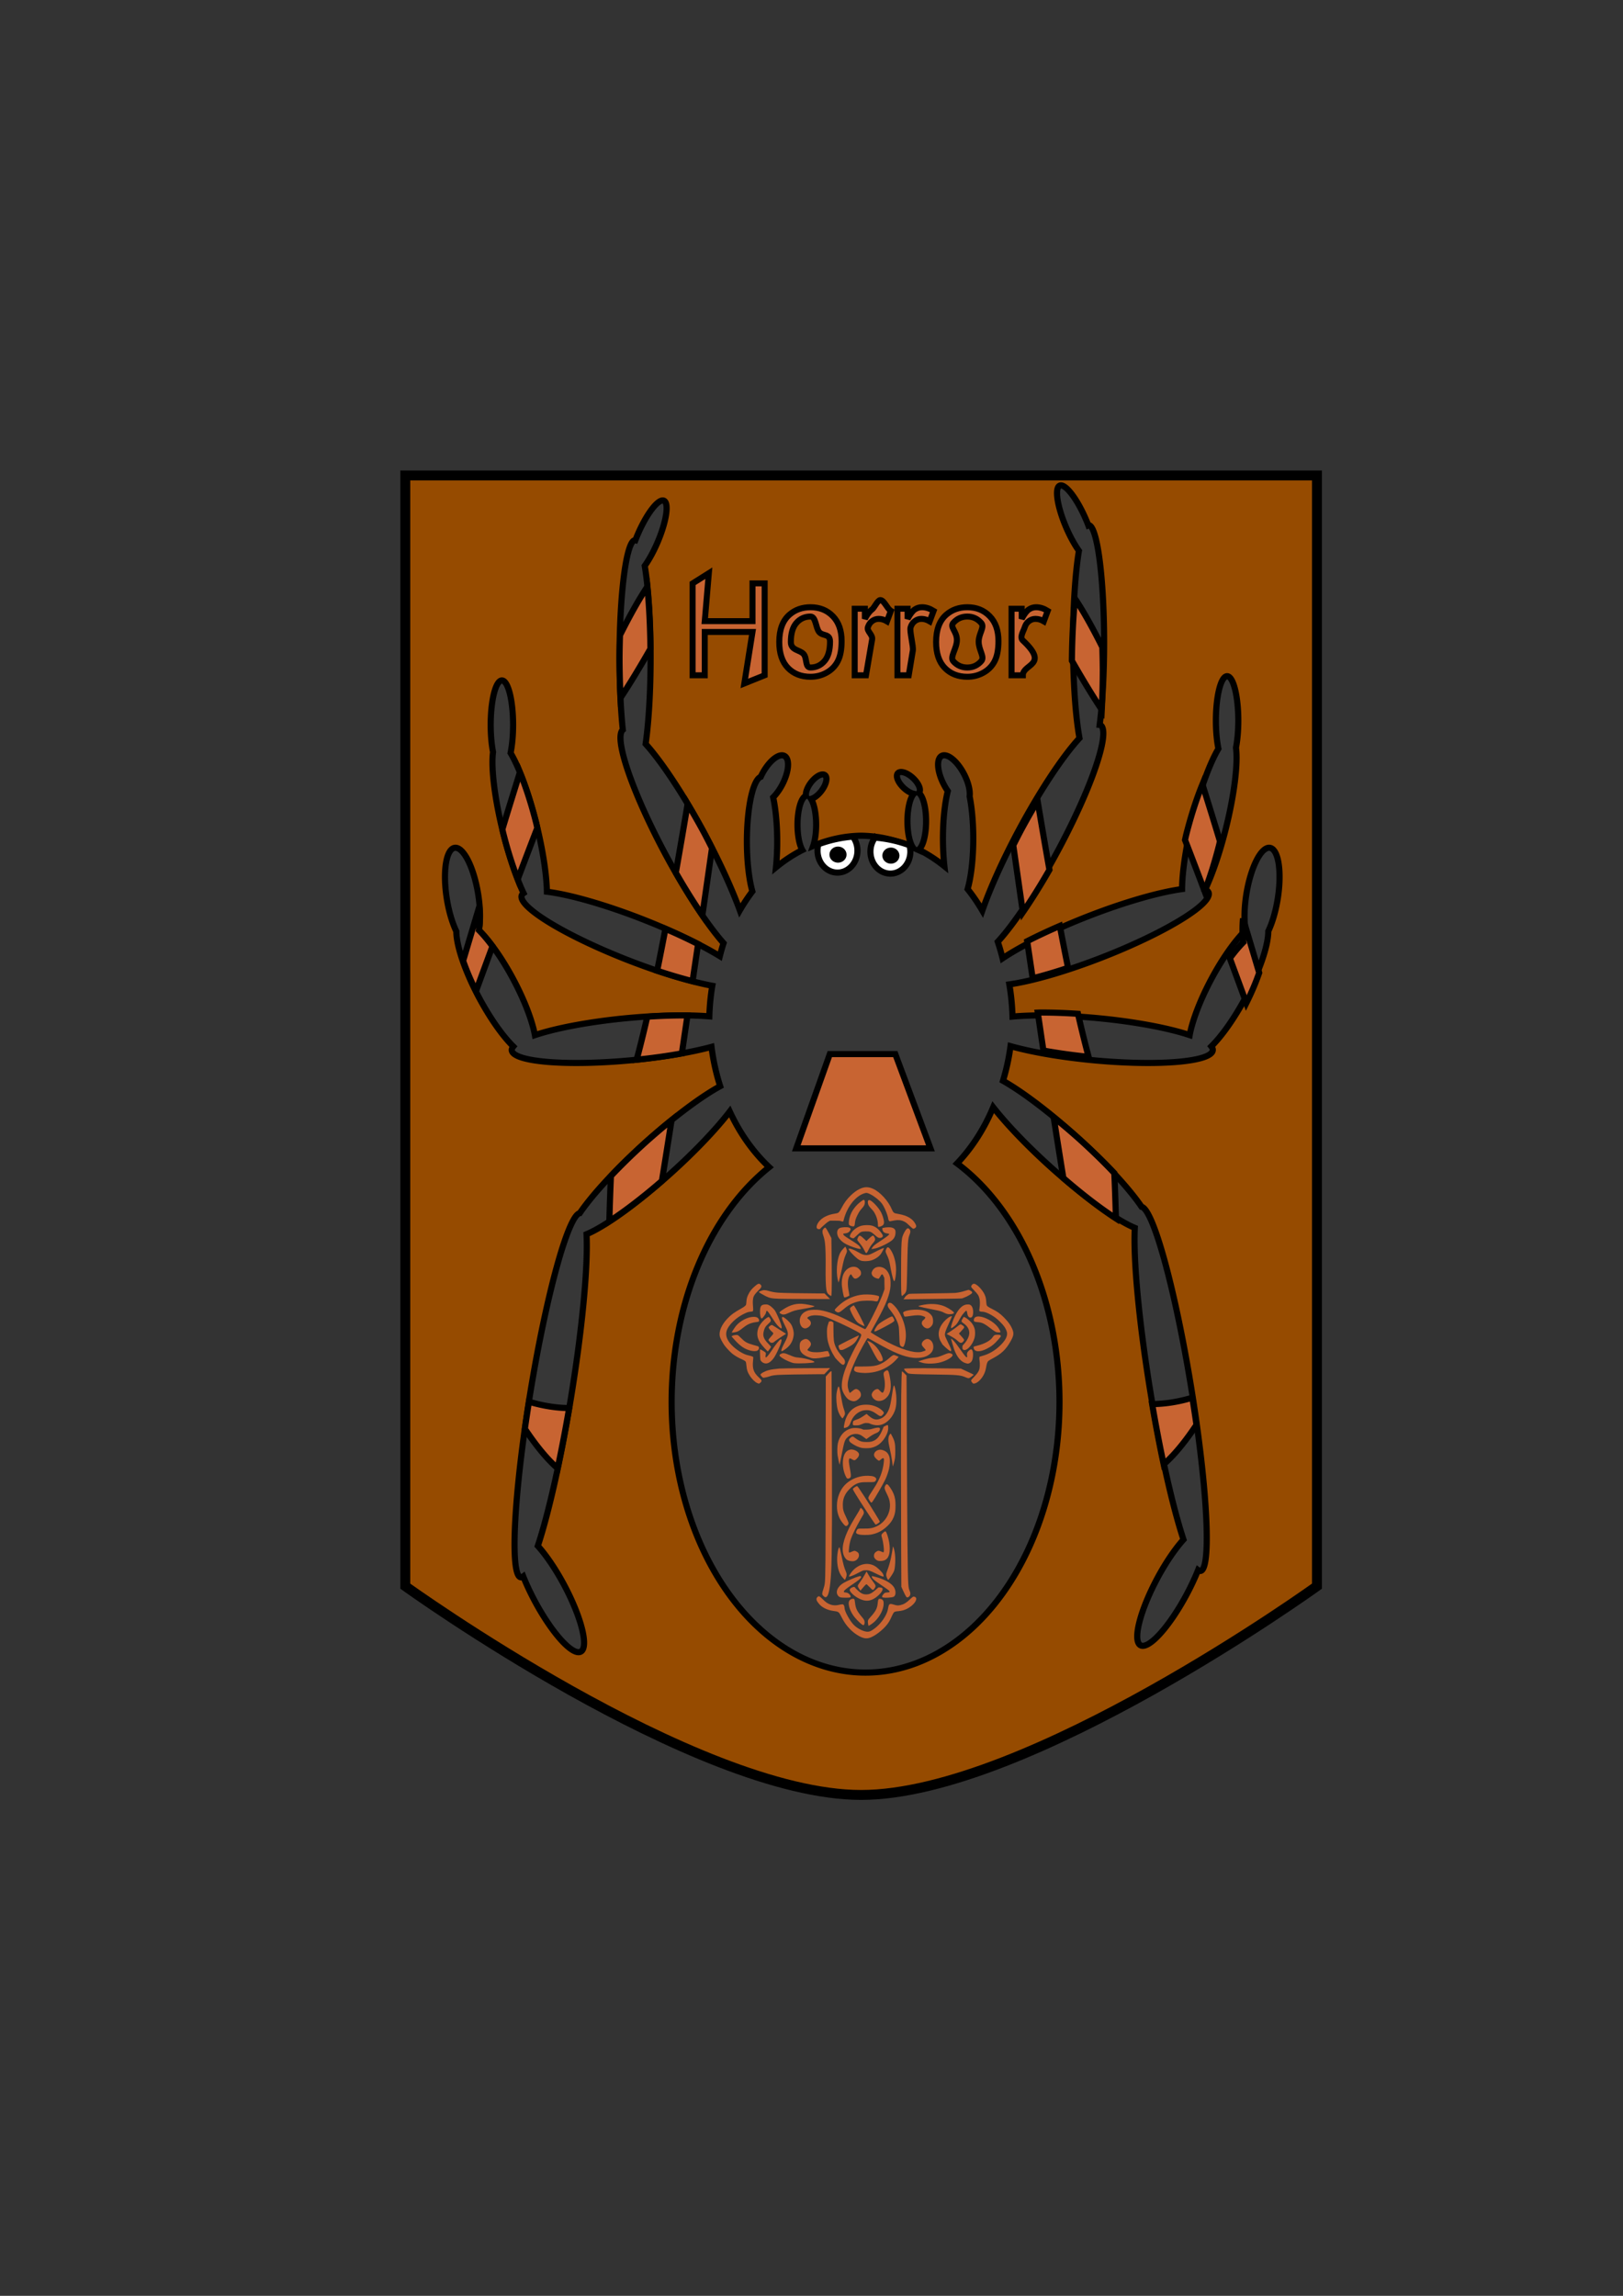 <?xml version="1.0" encoding="UTF-8" standalone="no"?>
<!-- Created with Inkscape (http://www.inkscape.org/) -->

<svg
   width="210mm"
   height="297mm"
   viewBox="0 0 793.701 1122.52"
   version="1.1"
   id="svg1"
   inkscape:version="1.3 (0e150ed6c4, 2023-07-21)"
   sodipodi:docname="rajz.svg"
   inkscape:export-filename="rajz.png"
   inkscape:export-xdpi="96"
   inkscape:export-ydpi="96"
   xmlns:inkscape="http://www.inkscape.org/namespaces/inkscape"
   xmlns:sodipodi="http://sodipodi.sourceforge.net/DTD/sodipodi-0.dtd"
   xmlns="http://www.w3.org/2000/svg"
   xmlns:svg="http://www.w3.org/2000/svg">
  <rect x="0" y="0" width="793.701" height="1122.52" fill="#333333" stroke="none"/>
  <sodipodi:namedview
     id="namedview1"
     pagecolor="#ffffff"
     bordercolor="#000000"
     borderopacity="0.25"
     inkscape:showpageshadow="2"
     inkscape:pageopacity="0.0"
     inkscape:pagecheckerboard="0"
     inkscape:deskcolor="#d1d1d1"
     inkscape:document-units="mm"
     inkscape:zoom="1"
     inkscape:cx="407"
     inkscape:cy="493.5"
     inkscape:window-width="1920"
     inkscape:window-height="1009"
     inkscape:window-x="-8"
     inkscape:window-y="-8"
     inkscape:window-maximized="1"
     inkscape:current-layer="layer1"
     showgrid="false" />
  <defs
     id="defs1">
    <rect
       x="335.851"
       y="240.173"
       width="187.452"
       height="87.868"
       id="rect11" />
  </defs>
  <g
     inkscape:label="Réteg 1"
     inkscape:groupmode="layer"
     id="layer1">
    <path
       id="rect1"
       style="fill:#964b00;fill-opacity:1;stroke:#000000;stroke-width:4.852"
       d="m 198.203,232.473 h 445.829 v 543.068 c 0,0 -141.621,102.08 -222.914,102.08 -81.293,0 -222.914,-102.08 -222.914,-102.08 z"
       sodipodi:nodetypes="cccscc" />
    <path
       id="path1"
       style="fill:#373737;fill-opacity:0.998;stroke:#000000;stroke-width:3;stroke-dasharray:none"
       d="m 518.804,237.324 a 20.139,5.218 66.687 0 0 -0.622,0.147 20.139,5.218 66.687 0 0 3.364,20.799 20.139,5.218 66.687 0 0 6.082,11.05 7.604,57.518 0 0 0 -2.884,44.966 7.604,57.518 0 0 0 3.161,46.617 10.813,63.868 28.229 0 0 -29.238,44.128 10.813,63.868 28.229 0 0 -18.276,40.197 74.32,90.335 0 0 0 -7.191,-10.519 7.415,31.766 0 0 0 2.764,-24.671 7.415,31.766 0 0 0 -1.782,-20.645 12.914,5.569 62.449 0 0 -2.932,-11.304 12.914,5.569 62.449 0 0 -9.435,-8.801 12.914,5.569 62.449 0 0 -1.438,0.373 12.914,5.569 62.449 0 0 1.379,14.297 12.914,5.569 62.449 0 0 1.749,2.845 7.415,31.766 0 0 0 -2.373,23.235 7.415,31.766 0 0 0 0.717,13.506 74.32,90.335 0 0 0 -12.622,-8.141 4.56,14.161 0 0 0 3.663,-13.881 4.56,14.161 0 0 0 -3.545,-13.803 7.048,3.317 43.046 0 0 0.144,-0.16 7.048,3.317 43.046 0 0 -3.187,-7.326 7.048,3.317 43.046 0 0 -5.564,-2.768 7.048,3.317 43.046 0 0 -1.728,0.68 7.048,3.317 43.046 0 0 3.189,7.326 7.048,3.317 43.046 0 0 4.676,2.655 4.56,14.161 0 0 0 -3.103,13.396 4.56,14.161 0 0 0 2.667,12.853 74.32,90.335 0 0 0 -25.429,-5.763 74.32,90.335 0 0 0 -23.342,4.996 4.56,14.161 0 0 0 1.456,-10.368 4.56,14.161 0 0 0 -2.501,-12.623 3.278,7.132 37.042 0 0 4.946,-3.735 3.278,7.132 37.042 0 0 1.952,-7.809 3.278,7.132 37.042 0 0 -6.841,3.415 3.278,7.132 37.042 0 0 -2.523,6.668 4.56,14.161 0 0 0 -4.152,14.084 4.56,14.161 0 0 0 2.357,12.382 74.32,90.335 0 0 0 -12.896,8.469 7.415,31.766 0 0 0 0.615,-12.656 7.415,31.766 0 0 0 -1.976,-21.582 5.569,12.914 27.551 0 0 4.271,-5.883 5.569,12.914 27.551 0 0 1.379,-14.299 5.569,12.914 27.551 0 0 -10.873,8.428 5.569,12.914 27.551 0 0 -0.859,1.739 7.415,31.766 0 0 0 -6.772,31.597 7.415,31.766 0 0 0 2.685,24.411 74.32,90.335 0 0 0 -6.141,9.253 63.868,10.813 61.771 0 0 -17.511,-37.997 63.868,10.813 61.771 0 0 -28.548,-43.368 7.604,57.518 0 0 0 2.434,-42.088 7.604,57.518 0 0 0 -2.868,-44.99 5.218,20.139 23.313 0 0 6.066,-11.027 5.218,20.139 23.313 0 0 3.364,-20.797 5.218,20.139 23.313 0 0 -0.622,-0.148 5.218,20.139 23.313 0 0 -12.091,16.276 5.218,20.139 23.313 0 0 -1.297,3.192 7.604,57.518 0 0 0 -0.155,-0.023 7.604,57.518 0 0 0 -7.604,57.517 7.604,57.518 0 0 0 1.605,35.178 63.868,10.813 61.771 0 0 21.287,61.672 63.868,10.813 61.771 0 0 27.983,42.653 74.32,90.335 0 0 0 -1.817,6.363 59.507,10.612 21.378 0 0 -38.036,-18.158 59.507,10.612 21.378 0 0 -46.532,-13.357 43.663,8.419 76.029 0 0 -5.21,-33.463 43.663,8.419 76.029 0 0 -12.547,-34.379 5.481,21.752 0 0 0 1.226,-13.707 5.481,21.752 0 0 0 -5.48,-21.752 5.481,21.752 0 0 0 -5.482,21.752 5.481,21.752 0 0 0 1.151,13.271 43.663,8.419 76.029 0 0 4.938,39.463 43.663,8.419 76.029 0 0 9.986,29.524 59.507,10.612 21.378 0 0 -0.91,1.096 59.507,10.612 21.378 0 0 52.025,31.667 59.507,10.612 21.378 0 0 41.19,12.523 74.32,90.335 0 0 0 -1.456,14.948 10.353,57.743 84.625 0 0 -39.979,0.838 10.353,57.743 84.625 0 0 -45.317,8.352 37.372,9.502 61.906 0 0 -10.869,-27.901 37.372,9.502 61.906 0 0 -16.497,-23.401 24.123,7.752 80.805 0 0 -0.423,-17.917 24.123,7.752 80.805 0 0 -11.539,-22.362 24.123,7.752 80.805 0 0 -3.701,25.24 24.123,7.752 80.805 0 0 4.604,15.606 37.372,9.502 61.906 0 0 11.362,32.847 37.372,9.502 61.906 0 0 16.502,23.431 10.353,57.743 84.625 0 0 -0.77,1.811 10.353,57.743 84.625 0 0 58.333,4.931 10.353,57.743 84.625 0 0 39.359,-6.547 74.32,90.335 0 0 0 4.245,19.222 9.765,56.827 47.939 0 0 -36.381,27.309 9.765,56.827 47.939 0 0 -32.299,34.778 10.014,90.288 9.333 0 0 -24.059,87.082 10.014,90.288 9.333 0 0 -4.825,90.946 10.014,90.288 9.333 0 0 1.261,-0.414 32.615,8.191 61.9 0 0 5.783,12.32 32.615,8.191 61.9 0 0 22.455,24.39 32.615,8.191 61.9 0 0 -8.496,-33.021 32.615,8.191 61.9 0 0 -12.62,-18.607 10.014,90.288 9.333 0 0 16.128,-71.898 10.014,90.288 9.333 0 0 7.686,-80.508 9.765,56.827 47.939 0 0 41.061,-29.659 9.765,56.827 47.939 0 0 28.988,-30.347 74.32,90.335 0 0 0 19.273,27.223 94.838,132.328 0 0 0 -47.697,114.791 94.838,132.328 0 0 0 94.837,132.329 94.838,132.328 0 0 0 94.838,-132.329 94.838,132.328 0 0 0 -50.076,-116.625 74.32,90.335 0 0 0 17.659,-27.479 56.827,9.765 42.061 0 0 28.18,29.327 56.827,9.765 42.061 0 0 41.074,29.665 90.288,10.014 80.667 0 0 7.671,80.502 90.288,10.014 80.667 0 0 16.13,71.898 8.191,32.615 28.1 0 0 -12.622,18.605 8.191,32.615 28.1 0 0 -8.496,33.023 8.191,32.615 28.1 0 0 22.457,-24.39 8.191,32.615 28.1 0 0 5.796,-12.316 90.288,10.014 80.667 0 0 1.246,0.41 90.288,10.014 80.667 0 0 -4.825,-90.948 90.288,10.014 80.667 0 0 -24.048,-87.076 56.827,9.765 42.061 0 0 -32.31,-34.783 56.827,9.765 42.061 0 0 -35.466,-26.844 74.32,90.335 0 0 0 3.68,-16.937 57.743,10.353 5.375 0 0 40.586,6.908 57.743,10.353 5.375 0 0 58.335,-4.931 57.743,10.353 5.375 0 0 -0.719,-1.862 9.502,37.372 28.094 0 0 16.451,-23.38 9.502,37.372 28.094 0 0 11.396,-32.92 7.752,24.123 9.195 0 0 4.57,-15.534 7.752,24.123 9.195 0 0 -3.701,-25.24 7.752,24.123 9.195 0 0 -11.54,22.362 7.752,24.123 9.195 0 0 -0.421,17.917 9.502,37.372 28.094 0 0 -16.497,23.401 9.502,37.372 28.094 0 0 -10.843,27.885 57.743,10.353 5.375 0 0 -45.342,-8.336 57.743,10.353 5.375 0 0 -41.307,-0.727 74.32,90.335 0 0 0 -1.552,-15.741 10.612,59.507 68.622 0 0 45.435,-13.221 10.612,59.507 68.622 0 0 52.023,-31.669 10.612,59.507 68.622 0 0 -1.709,-1.457 8.419,43.663 13.971 0 0 10.141,-29.852 8.419,43.663 13.971 0 0 4.953,-39.535 5.481,21.752 0 0 0 1.137,-13.201 5.481,21.752 0 0 0 -5.482,-21.752 5.481,21.752 0 0 0 -5.48,21.752 5.481,21.752 0 0 0 1.233,13.693 8.419,43.663 13.971 0 0 -12.555,34.395 8.419,43.663 13.971 0 0 -5.216,34.248 10.612,59.507 68.622 0 0 -45.882,13.262 10.612,59.507 68.622 0 0 -41.896,20.608 74.32,90.335 0 0 0 -2.357,-8.106 10.813,63.868 28.229 0 0 29.159,-44.05 10.813,63.868 28.229 0 0 21.092,-61.912 10.813,63.868 28.229 0 0 -0.414,-0.086 7.604,57.518 0 0 0 2.176,-40.14 7.604,57.518 0 0 0 -7.604,-57.517 7.604,57.518 0 0 0 -0.13,0.059 20.139,5.218 66.687 0 0 -1.321,-3.228 20.139,5.218 66.687 0 0 -12.093,-16.276 z" />
    <path
       id="path2"
       style="fill:#c86432;fill-opacity:0.998;stroke:#000000;stroke-width:3"
       d="M 316.561 286.869 C 312.526 292.906 308.048 300.886 303.197 310.566 A 7.604 57.518 0 0 0 302.965 321.646 A 7.604 57.518 0 0 0 303.473 341.166 C 307.695 334.85 312.603 326.775 318.084 317.207 A 7.604 57.518 0 0 0 316.561 286.869 z M 525.713 292.727 A 7.604 57.518 0 0 0 524.189 323.064 C 529.671 332.633 534.579 340.708 538.801 347.023 A 7.604 57.518 0 0 0 539.309 327.504 A 7.604 57.518 0 0 0 539.076 316.424 C 534.225 306.744 529.747 298.763 525.713 292.727 z M 254.242 377.619 C 251.477 386.627 249.374 393.176 245.674 405.471 A 43.663 8.419 76.029 0 0 246.053 407.182 A 43.663 8.419 76.029 0 0 253.188 429.873 C 256.38 421.48 259.562 413.017 262.754 404.844 A 43.663 8.419 76.029 0 0 262.246 402.533 A 43.663 8.419 76.029 0 0 254.242 377.619 z M 588.031 383.477 A 8.419 43.663 13.971 0 0 580.027 408.391 A 8.419 43.663 13.971 0 0 579.52 410.701 C 582.711 418.875 585.894 427.338 589.086 435.73 A 8.419 43.663 13.971 0 0 596.221 413.039 A 8.419 43.663 13.971 0 0 596.6 411.328 C 592.899 399.034 590.797 392.484 588.031 383.477 z M 507.428 391.643 A 10.813 63.868 28.229 0 0 499.42 405.699 A 10.813 63.868 28.229 0 0 495.52 413.299 C 497.103 424.414 498.559 434.569 500.225 446.051 A 10.813 63.868 28.229 0 0 513.213 425.281 C 511.395 415.058 509.47 403.884 507.428 391.643 z M 336.279 393.045 C 334.237 405.287 332.312 416.46 330.494 426.684 A 63.868 10.813 61.771 0 0 343.482 447.453 C 345.148 435.971 346.604 425.816 348.188 414.701 A 63.868 10.813 61.771 0 0 344.287 407.102 A 63.868 10.813 61.771 0 0 336.279 393.045 z M 234.408 443.219 C 231.955 451.43 229.275 460.395 226.484 469.762 A 37.372 9.502 61.906 0 0 232.783 484.584 C 235.434 477.323 238.113 470.038 240.834 462.688 A 37.372 9.502 61.906 0 0 234.225 454.828 A 24.123 7.752 80.805 0 0 234.408 443.219 z M 607.865 449.076 A 7.752 24.123 9.195 0 0 608.049 460.686 A 9.502 37.372 28.094 0 0 601.439 468.545 C 604.161 475.895 606.84 483.18 609.49 490.441 A 9.502 37.372 28.094 0 0 615.789 475.619 C 612.999 466.253 610.318 457.287 607.865 449.076 z M 518.291 452.723 A 10.612 59.507 68.622 0 0 502.326 460.201 C 503.215 466.279 504.118 472.248 505.02 478.338 A 10.612 59.507 68.622 0 0 522.332 473.217 C 521.064 467.039 519.714 460.168 518.291 452.723 z M 325.416 454.125 C 323.993 461.571 322.643 468.441 321.375 474.619 A 59.507 10.612 21.378 0 0 338.688 479.74 C 339.589 473.65 340.492 467.681 341.381 461.604 A 59.507 10.612 21.378 0 0 325.416 454.125 z M 508.67 495.072 A 57.743 10.353 5.375 0 0 507.512 495.117 C 508.44 501.317 509.331 507.52 510.264 513.652 A 57.743 10.353 5.375 0 0 532.379 516.744 C 530.849 511.126 529.124 504.202 527.172 495.701 A 57.743 10.353 5.375 0 0 508.67 495.072 z M 335.037 496.475 A 10.353 57.743 84.625 0 0 316.535 497.104 C 314.583 505.604 312.858 512.529 311.328 518.146 A 10.353 57.743 84.625 0 0 333.443 515.055 C 334.376 508.923 335.267 502.719 336.195 496.52 A 10.353 57.743 84.625 0 0 335.037 496.475 z M 515.283 546.289 C 516.876 556.438 518.457 566.451 520.014 576 A 56.827 9.765 42.061 0 0 545.713 595.742 C 545.47 586.565 545.214 579.506 544.941 573.594 A 56.827 9.765 42.061 0 0 527.891 556.996 A 56.827 9.765 42.061 0 0 515.283 546.289 z M 328.424 547.691 A 9.765 56.827 47.939 0 0 315.816 558.398 A 9.765 56.827 47.939 0 0 298.766 574.996 C 298.493 580.909 298.237 587.968 297.994 597.145 A 9.765 56.827 47.939 0 0 323.693 577.402 C 325.25 567.853 326.831 557.84 328.424 547.691 z M 583.1 683.398 C 575.718 685.618 569.181 686.459 563.443 686.52 A 90.288 10.014 80.667 0 0 569.078 715.98 C 574.958 710.849 580.564 703.502 585.113 696.654 A 90.288 10.014 80.667 0 0 583.1 683.398 z M 258.686 685.352 A 10.014 90.288 9.333 0 0 256.672 698.607 C 261.222 705.456 266.827 712.802 272.707 717.934 A 10.014 90.288 9.333 0 0 278.342 688.473 C 272.604 688.413 266.067 687.571 258.686 685.352 z " />
    <path
       style="fill:#c86432;fill-opacity:1"
       d="m 422.434,800.9 c -2.009,-0.492 -4.764,-2.28 -6.84,-4.436 -1.768,-1.837 -2.873,-3.436 -4.171,-6.032 -1.179,-2.359 -1.303,-2.447 -3.952,-2.791 -2.503,-0.326 -4.966,-1.432 -6.423,-2.887 -0.776,-0.774 -1.573,-1.902 -1.714,-2.426 -0.159,-0.589 0.013,-1.136 0.481,-1.53 0.646,-0.543 0.901,-0.439 2.328,0.952 1.871,1.825 2.578,2.309 4.16,2.848 1.115,0.381 2.669,0.428 3.815,0.117 0.399,-0.108 1.045,-0.226 1.436,-0.262 0.654,-0.06 0.733,-0.042 0.979,0.224 0.283,0.305 0.471,0.919 0.476,1.555 0.011,1.52 2.416,5.984 4.35,8.072 1.877,2.027 5.367,3.716 7.238,3.503 0.799,-0.091 1.241,-0.284 2.371,-1.036 2.466,-1.641 4.841,-4.347 6.214,-7.082 0.626,-1.246 0.908,-2.077 1.126,-3.323 0.397,-2.261 0.698,-2.452 2.814,-1.788 1.504,0.472 2.128,0.507 3.378,0.187 1.668,-0.427 2.823,-1.148 4.636,-2.898 0.637,-0.615 1.294,-1.152 1.459,-1.193 0.396,-0.1 1.073,0.132 1.289,0.44 0.867,1.238 -1.294,3.966 -4.366,5.509 -1.248,0.627 -2.54,0.987 -4.049,1.126 -1.627,0.151 -1.967,0.246 -2.37,0.667 -0.17,0.177 -0.62,1.014 -0.999,1.86 -0.867,1.931 -1.313,2.729 -2.159,3.864 -2.127,2.854 -6.558,6.182 -8.994,6.756 -0.886,0.209 -1.669,0.209 -2.514,0.002 z m 2.254,-6.009 c -0.034,-0.055 -0.124,-0.57 -0.201,-1.143 -0.186,-1.397 -0.054,-1.73 1.239,-3.143 2.473,-2.701 3.267,-4.209 3.499,-6.646 0.154,-1.618 0.304,-2.094 0.693,-2.197 0.458,-0.121 1.223,0.06 1.552,0.367 0.54,0.504 0.666,0.883 0.664,1.996 -0.005,2.622 -1.704,6.07 -4.219,8.563 -1.009,1 -3.092,2.422 -3.227,2.202 z m -3.363,-0.76 c -1.055,-0.798 -3.079,-2.895 -3.884,-4.026 -1.304,-1.829 -2.133,-3.787 -2.352,-5.553 -0.192,-1.549 0.362,-2.518 1.6,-2.796 0.568,-0.128 1.001,-0.032 1.154,0.254 0.063,0.118 0.188,0.802 0.277,1.521 0.383,3.091 0.893,4.129 3.624,7.373 0.813,0.966 1.094,1.58 1.08,2.357 -0.014,0.737 -0.298,1.377 -0.612,1.377 -0.119,0 -0.518,-0.229 -0.888,-0.508 z m 1.315,-11.609 c -1.817,-0.379 -4.055,-1.578 -5.582,-2.992 -0.972,-0.899 -1.518,-1.67 -1.518,-2.139 0,-0.466 0.498,-0.975 1.216,-1.244 0.891,-0.334 1.156,-0.31 1.422,0.127 0.242,0.399 1.884,1.922 2.623,2.434 0.87,0.603 1.715,0.874 2.734,0.877 1.12,0.003 1.832,-0.194 2.78,-0.769 0.702,-0.426 2.095,-1.549 2.874,-2.317 0.388,-0.382 0.408,-0.388 1.146,-0.319 0.955,0.089 1.294,0.3 1.294,0.803 0,0.667 -0.559,1.566 -1.661,2.671 -2.412,2.42 -4.867,3.381 -7.325,2.869 z m -11.248,-1.442 c -0.746,-0.126 -1.205,-0.394 -1.594,-0.931 -0.463,-0.64 -0.612,-1.159 -0.556,-1.939 0.105,-1.458 1.344,-3.083 3.182,-4.174 1.769,-1.05 5.873,-2.84 7.42,-3.236 0.858,-0.22 1.032,-0.219 1.216,0.003 0.36,0.434 -0.483,1.33 -2.671,2.838 -0.587,0.405 -1.815,1.249 -2.729,1.876 -1.972,1.355 -2.993,2.255 -2.993,2.64 0,0.347 0.101,0.4 0.893,0.479 0.826,0.082 1.361,0.347 1.898,0.941 0.728,0.806 0.737,1.399 0.023,1.525 -0.603,0.107 -3.416,0.092 -4.089,-0.022 z m 20.466,0.015 c -0.672,-0.119 -0.624,-0.711 0.13,-1.587 0.624,-0.727 0.779,-0.797 1.974,-0.894 1.07,-0.087 1.236,-0.19 1.004,-0.622 -0.177,-0.331 -1.525,-1.334 -4.247,-3.157 -2.432,-1.629 -3.544,-2.495 -4.07,-3.165 -0.318,-0.405 -0.418,-1.045 -0.164,-1.044 0.295,0.002 2.134,0.476 3.189,0.823 3.639,1.196 6.301,2.815 7.432,4.519 1.172,1.767 1.088,4.3 -0.16,4.799 -0.914,0.366 -3.818,0.553 -5.088,0.328 z m 11.272,-0.437 c -0.192,-0.233 -0.796,-1.409 -1.344,-2.614 l -0.995,-2.191 -0.094,-18.5 c -0.051,-10.175 -0.096,-28.971 -0.099,-41.768 -0.007,-29.501 0.174,-44.697 0.536,-45.059 0.052,-0.052 0.567,0.382 1.143,0.966 l 1.048,1.061 0.128,27.175 c 0.249,52.823 0.41,69.729 0.707,74.296 0.134,2.064 0.287,2.886 0.723,3.897 0.536,1.243 0.349,2.296 -0.508,2.863 -0.602,0.398 -0.832,0.375 -1.245,-0.126 z m -39.942,0.097 c -0.19,-0.116 -0.513,-0.402 -0.718,-0.636 -0.531,-0.605 -0.502,-1.08 0.194,-3.152 0.411,-1.221 0.602,-2.008 0.692,-2.839 0.323,-2.99 0.369,-8.898 0.427,-54.334 l 0.059,-46.752 0.893,-0.992 c 1.123,-1.247 1.402,-1.504 1.694,-1.56 l 0.234,-0.045 0.1,21.334 c 0.22,46.782 0.132,68.862 -0.307,76.834 -0.416,7.56 -1.184,11.607 -2.315,12.191 -0.406,0.21 -0.54,0.203 -0.955,-0.05 z m 16.903,-4.009 c -0.842,-1.268 -0.831,-1.367 0.311,-2.938 1.11,-1.526 1.719,-2.481 2.631,-4.126 l 0.745,-1.345 0.547,1 c 0.724,1.324 1.63,2.709 2.646,4.047 1.417,1.866 1.472,2.112 0.72,3.233 -0.743,1.109 -0.801,1.094 -2.477,-0.651 -1.164,-1.212 -1.426,-1.431 -1.598,-1.338 -0.278,0.149 -1.328,1.267 -2.147,2.287 -0.368,0.458 -0.679,0.833 -0.69,0.833 -0.012,0 -0.321,-0.451 -0.687,-1.003 z m -7.539,-4.891 c -0.831,-0.903 -1.315,-1.583 -1.777,-2.494 -1.364,-2.691 -1.768,-7.012 -1.023,-10.964 0.199,-1.057 0.57,-2.001 0.723,-1.84 0.208,0.219 0.481,1.274 1.046,4.041 0.914,4.475 1.281,5.794 2.226,8.016 0.405,0.952 0.393,1.681 -0.048,2.781 -0.191,0.476 -0.385,0.929 -0.431,1.006 -0.057,0.094 -0.291,-0.085 -0.716,-0.547 z m 21.486,0.235 c -0.125,-0.205 -0.338,-0.704 -0.472,-1.107 -0.327,-0.979 -0.253,-1.565 0.414,-3.283 0.605,-1.559 1.271,-3.839 1.713,-5.865 0.278,-1.274 0.989,-5.305 0.989,-5.603 0,-0.289 0.207,0.127 0.445,0.892 0.658,2.12 0.87,5.426 0.546,8.511 -0.185,1.755 -0.305,2.254 -0.764,3.163 -0.575,1.138 -2.327,3.666 -2.54,3.666 -0.056,0 -0.205,-0.168 -0.33,-0.373 z m -18.843,-1.356 c 0,-0.458 1.345,-2.352 2.339,-3.295 3.292,-3.122 7.574,-3.659 10.872,-1.363 0.846,0.589 2.641,2.332 3.132,3.041 0.424,0.613 0.715,1.5 0.547,1.668 -0.214,0.214 -1.151,-0.142 -3.735,-1.421 -2.939,-1.455 -3.603,-1.661 -5.131,-1.593 -1.018,0.045 -1.136,0.079 -2.28,0.644 -0.664,0.328 -1.736,0.877 -2.384,1.221 -1.127,0.598 -2.736,1.219 -3.161,1.219 -0.11,0 -0.201,-0.054 -0.201,-0.121 z m 0.422,-7.526 c -1.008,-0.2 -1.674,-0.596 -2.193,-1.303 -2.06,-2.806 -1.707,-7.104 1.089,-13.252 1.043,-2.294 2.07,-4.12 5.268,-9.363 0.393,-0.645 0.766,-1.355 0.828,-1.58 0.15,-0.543 0.425,-0.53 0.945,0.046 0.923,1.022 1.123,1.913 0.626,2.781 -0.157,0.274 -0.765,1.326 -1.35,2.337 -2.165,3.74 -3.997,7.487 -4.772,9.757 -0.441,1.292 -0.818,3.385 -0.934,5.189 -0.095,1.476 -0.052,1.511 1.206,0.974 1.542,-0.658 1.583,-0.662 2.387,-0.256 0.389,0.196 0.815,0.494 0.947,0.663 1.002,1.274 0.036,3.481 -1.756,4.014 -0.684,0.203 -1.24,0.201 -2.291,-0.008 z m 13.618,-0.148 c -0.696,-0.249 -1.314,-0.789 -1.652,-1.446 -0.179,-0.347 -0.221,-0.605 -0.184,-1.119 0.065,-0.902 0.513,-1.528 1.417,-1.981 0.629,-0.315 0.695,-0.326 1.249,-0.195 0.322,0.076 0.883,0.274 1.247,0.441 0.529,0.242 0.691,0.274 0.804,0.159 0.384,-0.386 -0.112,-4.818 -0.779,-6.967 -0.432,-1.392 -0.403,-1.597 0.335,-2.311 0.341,-0.33 0.78,-0.683 0.976,-0.785 0.335,-0.173 0.367,-0.171 0.548,0.041 0.489,0.572 1.281,3.083 1.656,5.252 0.347,2.006 0.346,4.41 -7.5e-4,5.73 -0.585,2.223 -1.803,3.251 -3.972,3.351 -0.815,0.038 -1.164,0.002 -1.645,-0.171 z m -8.811,-12.714 c -1.804,-0.399 -2.105,-0.806 -1.493,-2.014 0.488,-0.963 0.55,-0.98 3.276,-0.939 3.275,0.05 4.758,-0.23 6.892,-1.302 3.977,-1.998 6.505,-6.552 6.09,-10.972 -0.164,-1.749 -0.461,-2.643 -1.741,-5.241 -0.932,-1.891 -1.029,-2.452 -0.577,-3.337 0.669,-1.312 1.147,-1.142 2.518,0.894 1.36,2.021 2.08,3.774 2.387,5.811 0.224,1.484 0.221,4.491 -0.005,5.885 -0.448,2.765 -1.669,5.003 -3.847,7.053 -2.517,2.369 -4.931,3.604 -8.141,4.164 -1.214,0.212 -4.396,0.21 -5.358,-0.003 z m -7.588,-4.799 c -1.854,-2.06 -2.831,-3.988 -3.345,-6.603 -0.292,-1.482 -0.266,-4.098 0.056,-5.618 0.633,-2.987 1.835,-5.396 3.63,-7.272 2.14,-2.237 5.248,-3.796 8.622,-4.324 1.746,-0.273 4.292,-0.191 5.318,0.171 1.312,0.464 1.713,1.15 1.177,2.017 -0.459,0.743 -0.766,0.806 -3.733,0.766 -3.712,-0.049 -5.042,0.255 -7.098,1.623 -1.18,0.785 -2.951,2.599 -3.678,3.768 -1.166,1.875 -1.622,3.508 -1.614,5.79 0.007,2.196 0.284,3.209 1.649,6.033 0.565,1.169 1.06,2.338 1.099,2.597 0.084,0.548 -0.126,1.044 -0.597,1.415 -0.515,0.405 -0.872,0.318 -1.485,-0.363 z m 15.026,-0.517 c -0.911,-1.163 -7.323,-10.99 -9.363,-14.348 -1.379,-2.271 -1.499,-2.522 -1.345,-2.811 0.162,-0.303 1.629,-1.255 1.934,-1.255 0.278,0 0.925,0.906 3.501,4.902 3.989,6.19 7.659,12.167 7.659,12.474 0,0.225 -0.787,0.885 -1.46,1.224 -0.266,0.134 -0.507,0.244 -0.536,0.244 -0.029,0 -0.204,-0.194 -0.39,-0.431 z m -2.532,-11.21 c -0.335,-0.507 -0.638,-1.062 -0.672,-1.233 -0.092,-0.46 0.225,-1.079 1.706,-3.328 1.772,-2.69 2.292,-3.567 3.205,-5.4 1.563,-3.138 2.437,-6.24 2.695,-9.567 0.121,-1.564 -0.277,-1.738 -1.51,-0.659 -0.361,0.316 -0.738,0.574 -0.839,0.573 -0.537,-10e-4 -2.066,-1.438 -2.366,-2.222 -0.431,-1.128 0.327,-2.416 1.731,-2.941 0.804,-0.301 1.54,-0.3 2.473,0.002 1.833,0.595 2.821,1.691 3.278,3.638 0.275,1.173 0.17,3.592 -0.235,5.355 -0.384,1.675 -1.048,3.623 -1.785,5.236 -0.885,1.937 -5.317,9.621 -6.246,10.829 -0.614,0.799 -0.735,0.775 -1.435,-0.283 z m -11.195,-11.082 c -0.302,-0.343 -0.891,-1.611 -1.231,-2.653 -0.932,-2.855 -0.967,-6.437 -0.083,-8.613 0.589,-1.45 1.438,-2.272 2.712,-2.626 0.622,-0.173 0.824,-0.181 1.529,-0.06 1.458,0.25 2.837,1.225 3.006,2.124 0.14,0.744 -0.264,1.545 -1.243,2.472 -0.793,0.75 -1.08,0.768 -2.148,0.134 -0.984,-0.584 -1.208,-0.589 -1.442,-0.029 -0.235,0.562 -0.162,1.358 0.427,4.655 0.5,2.802 0.559,3.726 0.265,4.174 -0.385,0.588 -1.428,0.833 -1.791,0.421 z m 22.437,-5.915 c -0.002,-0.109 -0.134,-1.16 -0.293,-2.335 -0.264,-1.948 -0.694,-4.195 -1.517,-7.923 -0.56,-2.538 -0.373,-4.466 0.521,-5.36 l 0.304,-0.304 0.601,1.109 c 1.345,2.479 1.644,3.848 1.643,7.53 -5.1e-4,2.817 -0.121,3.841 -0.691,5.864 -0.369,1.311 -0.563,1.794 -0.569,1.419 z m -26.015,-0.663 c -0.161,-0.41 -0.784,-3.446 -0.95,-4.628 -0.222,-1.585 -0.155,-4.53 0.133,-5.829 0.838,-3.779 3.225,-6.436 6.56,-7.302 1.608,-0.418 4.306,-0.184 5.601,0.486 0.295,0.153 0.628,0.173 1.968,0.122 1.421,-0.055 1.774,-0.112 2.978,-0.478 1.706,-0.52 2.956,-0.653 3.289,-0.352 0.275,0.248 0.292,0.636 0.051,1.143 -0.297,0.626 -0.802,1.039 -1.683,1.376 -1.066,0.408 -2.136,1.026 -3.632,2.097 l -1.183,0.847 -1.149,-0.866 c -0.632,-0.476 -1.341,-0.963 -1.575,-1.082 -2.169,-1.105 -4.806,-0.626 -6.643,1.205 -1.268,1.264 -1.485,1.97 -2.976,9.699 -0.396,2.054 -0.751,3.657 -0.788,3.562 z m 11.093,-8.172 c -1.438,-0.239 -3.258,-1.026 -4.926,-2.128 -1.038,-0.686 -1.393,-1.093 -1.493,-1.714 -0.06,-0.37 -0.017,-0.463 0.438,-0.93 0.629,-0.647 1.06,-0.88 1.462,-0.792 0.17,0.037 0.696,0.376 1.169,0.754 1.04,0.829 2.098,1.401 3.101,1.677 0.945,0.26 3.648,0.293 4.596,0.055 2.584,-0.649 4.046,-2.217 5.621,-6.031 l 0.527,-1.276 0.9,-0.453 c 1.183,-0.596 1.271,-0.546 1.319,0.752 0.045,1.227 -0.192,2.248 -0.842,3.634 -0.673,1.434 -1.535,2.659 -2.65,3.763 -1.386,1.374 -3.116,2.279 -5.078,2.654 -0.929,0.178 -3.169,0.196 -4.144,0.034 z m -8.931,-9.879 c -0.115,-0.186 0.036,-1.305 0.352,-2.613 1.106,-4.57 3.761,-7.422 7.845,-8.431 1.407,-0.347 3.907,-0.347 5.325,0.001 2.43,0.597 4.033,1.444 5.472,2.891 0.69,0.694 0.674,1.062 -0.079,1.835 -0.491,0.504 -0.628,0.582 -1.017,0.582 -0.304,0 -0.597,-0.103 -0.905,-0.316 -2.301,-1.598 -2.672,-1.816 -3.74,-2.2 -0.907,-0.326 -1.193,-0.373 -2.279,-0.373 -1.172,0 -2.163,0.235 -3.203,0.758 -2.013,1.014 -3.518,2.691 -4.315,4.811 -0.734,1.949 -1.257,2.584 -2.427,2.945 -0.881,0.272 -0.926,0.277 -1.03,0.109 z m 4.833,-1.214 c -0.482,-0.133 -0.547,-0.28 -0.488,-1.101 0.036,-0.51 0.124,-0.857 0.251,-0.997 0.107,-0.119 0.747,-0.405 1.423,-0.637 1.419,-0.487 2.009,-0.797 3.775,-1.981 l 1.283,-0.861 1.073,0.936 c 2.254,1.968 3.873,2.285 6.148,1.203 1.606,-0.764 2.845,-2.253 3.698,-4.446 0.565,-1.452 0.806,-2.561 1.449,-6.673 0.636,-4.063 0.821,-4.9 1.08,-4.9 0.106,0 0.123,0.044 0.424,1.149 0.819,2.999 0.944,7.462 0.283,10.048 -1.002,3.92 -3.934,7.193 -7.2,8.039 -1.567,0.406 -3.619,0.18 -5.269,-0.58 -0.577,-0.266 -0.849,-0.319 -1.666,-0.323 -0.913,-0.005 -1.067,0.032 -2.356,0.56 -1.294,0.531 -1.449,0.567 -2.528,0.597 -0.632,0.017 -1.252,0.003 -1.379,-0.032 z m -6.006,-3.819 c -0.592,-0.574 -1.528,-2.459 -1.862,-3.746 -0.591,-2.279 -0.85,-5.712 -0.595,-7.872 0.131,-1.113 0.501,-2.706 0.745,-3.207 0.448,-0.923 0.686,-0.147 1.634,5.335 0.529,3.055 0.755,4.029 1.332,5.744 0.557,1.655 0.556,2.144 -0.006,3.072 -0.204,0.336 -0.46,0.73 -0.57,0.875 l -0.2,0.265 z m 4.577,-8.227 c -0.407,-0.151 -0.949,-0.422 -1.204,-0.601 -0.755,-0.531 -1.742,-1.81 -2.36,-3.062 -0.801,-1.621 -0.964,-2.406 -0.885,-4.266 0.119,-2.814 1.073,-6.194 3.093,-10.967 0.872,-2.06 3.361,-7.071 4.399,-8.854 1.227,-2.109 2.006,-3.765 2.006,-4.26 0,-0.359 -0.072,-0.493 -0.417,-0.778 -1.222,-1.008 -8.769,-4.731 -14.463,-7.136 -3.243,-1.37 -4.449,-1.69 -6.779,-1.803 -2.044,-0.099 -3.287,0.166 -4.498,0.957 -0.351,0.229 -0.224,0.552 0.38,0.967 0.939,0.646 1.355,1.604 1.071,2.465 -0.321,0.973 -1.701,2.001 -2.691,2.003 -2.345,0.006 -3.524,-3.736 -1.985,-6.303 0.737,-1.229 2.007,-2.079 3.816,-2.554 1.099,-0.288 3.693,-0.346 5.171,-0.115 4.345,0.68 8.839,2.405 15.742,6.044 5.362,2.826 6.294,3.286 6.593,3.25 0.363,-0.044 1.368,-1.771 3.631,-6.239 2.58,-5.096 4.565,-9.532 5.425,-12.123 l 0.4,-1.207 -0.043,-2.7 -0.043,-2.7 -0.423,-0.899 c -0.387,-0.823 -0.449,-0.895 -0.731,-0.862 -0.254,0.03 -0.402,0.206 -0.838,0.994 -0.292,0.526 -0.623,1.009 -0.736,1.072 -0.148,0.083 -0.421,0.05 -0.977,-0.119 -1.497,-0.455 -2.419,-1.333 -2.519,-2.401 -0.043,-0.452 0.014,-0.668 0.335,-1.286 0.708,-1.363 1.974,-2.031 3.665,-1.933 2.316,0.134 4.163,1.951 4.947,4.866 0.377,1.401 0.431,4.148 0.119,5.968 -0.772,4.497 -2.894,9.317 -8.263,18.761 -0.728,1.281 -1.304,2.346 -1.28,2.366 0.531,0.424 3.355,2.139 5.503,3.342 7.275,4.076 13.623,6.398 17.523,6.408 1.236,0.003 1.492,-0.033 2.473,-0.353 1.716,-0.559 1.693,-0.499 0.656,-1.665 -1.127,-1.267 -1.258,-1.517 -1.134,-2.18 0.113,-0.607 0.429,-1.082 1.042,-1.567 1.001,-0.793 1.887,-0.901 2.852,-0.347 1.617,0.927 2.243,3.541 1.305,5.446 -0.696,1.413 -2.365,2.595 -4.379,3.099 -1.362,0.341 -3.402,0.473 -4.907,0.316 -4.667,-0.486 -9.548,-2.486 -18.487,-7.573 -1.902,-1.082 -3.589,-2.001 -3.749,-2.041 -0.274,-0.069 -0.347,0.022 -1.209,1.516 -3.721,6.449 -6.829,13.14 -8.003,17.233 -0.873,3.042 -0.943,4.673 -0.285,6.657 0.542,1.634 0.484,1.608 1.55,0.691 1.443,-1.241 2.028,-1.443 2.892,-0.998 1.313,0.677 1.969,2.303 1.419,3.515 -0.262,0.578 -1.313,1.547 -2.102,1.94 -0.775,0.386 -1.602,0.39 -2.617,0.013 z m 12.92,0.064 c -1.208,-0.296 -2.34,-1.305 -2.647,-2.359 -0.177,-0.609 -0.176,-0.68 0.023,-1.232 0.409,-1.137 1.664,-2.162 2.649,-2.162 0.388,0 0.515,0.085 1.182,0.786 1.143,1.203 1.431,1.276 1.845,0.466 0.7,-1.373 0.827,-4.185 0.301,-6.652 -0.506,-2.369 -0.405,-2.814 0.799,-3.52 1.005,-0.589 1.319,-0.198 1.815,2.258 0.888,4.402 0.807,6.967 -0.292,9.28 -0.46,0.968 -1.717,2.251 -2.628,2.684 -1.038,0.493 -2.179,0.661 -3.045,0.449 z m -58.832,-8.721 c -0.986,-0.467 -2.424,-1.862 -3.347,-3.249 -1.243,-1.866 -1.683,-3.161 -1.871,-5.495 -0.072,-0.891 -0.167,-1.379 -0.32,-1.643 -0.229,-0.394 -0.872,-0.764 -2.824,-1.626 -0.554,-0.245 -1.64,-0.857 -2.413,-1.361 -1.114,-0.726 -1.715,-1.229 -2.9,-2.427 -0.822,-0.831 -1.842,-2.003 -2.265,-2.603 -1.004,-1.423 -2.096,-3.546 -2.275,-4.424 -0.503,-2.467 0.952,-5.783 3.848,-8.773 1.84,-1.9 3.098,-2.81 6.611,-4.782 1.27,-0.713 2.14,-1.367 2.339,-1.759 0.092,-0.182 0.184,-0.845 0.218,-1.577 0.071,-1.525 0.394,-2.595 1.256,-4.158 0.686,-1.245 1.311,-2.01 2.565,-3.141 1.789,-1.614 2.374,-1.816 3.097,-1.071 0.309,0.319 0.408,0.517 0.408,0.822 0,0.509 -0.298,0.914 -1.726,2.34 -1.181,1.18 -1.852,2.083 -2.128,2.866 -0.308,0.873 -0.412,2.409 -0.275,4.046 0.174,2.07 0.163,2.713 -0.048,2.925 -0.113,0.113 -0.53,0.204 -1.187,0.258 -1.079,0.09 -1.677,0.296 -3.495,1.209 -3.261,1.637 -6.422,4.559 -7.73,7.145 -1.286,2.542 -0.61,5.159 2.053,7.945 2.198,2.301 5.679,4.486 7.914,4.967 1.402,0.302 2.581,0.698 2.657,0.893 0.034,0.087 -0.018,0.956 -0.115,1.931 -0.371,3.714 0.286,5.607 2.757,7.941 1.246,1.177 1.492,1.517 1.39,1.922 -0.097,0.388 -0.951,1.204 -1.259,1.204 -0.135,-5e-5 -0.555,-0.147 -0.934,-0.326 z m 105.217,-0.194 c -0.368,-0.418 -0.48,-0.64 -0.48,-0.946 0,-0.357 0.149,-0.553 1.364,-1.794 2.187,-2.235 2.753,-3.32 2.854,-5.472 0.035,-0.75 -0.008,-1.663 -0.113,-2.413 -0.187,-1.335 -0.15,-1.91 0.132,-2.059 0.103,-0.054 0.695,-0.234 1.316,-0.398 3.083,-0.818 6.058,-2.546 8.607,-4.999 2.42,-2.329 3.568,-4.42 3.388,-6.169 -0.084,-0.811 -0.607,-2.013 -1.352,-3.107 -0.758,-1.113 -2.93,-3.303 -4.244,-4.281 -2.423,-1.802 -5.045,-3.001 -6.566,-3.003 -0.709,-9.1e-4 -1.337,-0.199 -1.416,-0.446 -0.037,-0.115 0.014,-0.747 0.113,-1.404 0.256,-1.699 0.236,-3.506 -0.052,-4.62 -0.381,-1.475 -0.815,-2.147 -2.506,-3.882 -1.193,-1.224 -1.523,-1.63 -1.523,-1.873 0,-0.71 0.7,-1.448 1.374,-1.448 1.333,0 4.288,3.077 5.285,5.503 0.448,1.09 0.573,1.682 0.695,3.274 0.059,0.777 0.156,1.54 0.216,1.696 0.189,0.497 0.841,0.946 2.779,1.912 2.41,1.202 3.701,2.125 5.579,3.987 2.174,2.156 3.557,4.13 4.318,6.163 0.698,1.867 0.489,2.992 -1.067,5.73 -2.239,3.938 -4.439,6.016 -8.768,8.28 -0.879,0.46 -1.764,0.982 -1.968,1.16 -0.522,0.459 -0.823,1.247 -1.096,2.873 -0.251,1.498 -0.496,2.335 -1.023,3.497 -1.115,2.458 -3.264,4.545 -4.867,4.726 -0.472,0.053 -0.516,0.031 -0.975,-0.49 z m -3.238,-2.592 c -2.596,-1.102 -3.941,-1.216 -16.029,-1.366 -8.115,-0.101 -10.796,-0.208 -11.804,-0.472 -0.786,-0.206 -2.483,-2.007 -2.179,-2.312 0.268,-0.268 6.604,-0.349 17.226,-0.22 l 10.482,0.127 3.163,1.461 c 1.739,0.803 3.163,1.493 3.163,1.533 0,0.12 -1.807,1.483 -2.129,1.605 -0.48,0.182 -0.738,0.134 -1.893,-0.356 z m -99.726,-0.401 c -0.322,-0.353 -0.586,-0.737 -0.586,-0.853 0,-0.548 2.217,-1.77 4.057,-2.237 1.232,-0.312 2.965,-0.569 5.136,-0.761 0.873,-0.077 6.035,-0.149 13.157,-0.183 l 11.72,-0.056 -0.284,0.326 c -0.156,0.179 -0.801,0.856 -1.434,1.504 l -1.151,1.178 -3.909,0.003 c -5.867,0.005 -16.906,0.203 -18.732,0.337 -2.085,0.153 -3.045,0.312 -3.964,0.657 -0.757,0.285 -2.679,0.726 -3.161,0.726 -0.173,0 -0.464,-0.22 -0.849,-0.641 z m 48.766,-1.783 c -1.819,-0.149 -2.795,-0.406 -3.242,-0.852 -0.442,-0.442 -0.461,-0.664 -0.137,-1.552 l 0.24,-0.659 3.466,-0.015 c 3.924,-0.017 5.517,-0.14 7.081,-0.546 2.066,-0.536 4.253,-1.794 6.266,-3.602 1.323,-1.188 1.901,-1.542 2.39,-1.462 0.202,0.033 0.774,0.246 1.269,0.472 l 0.901,0.412 -0.343,0.432 c -0.585,0.738 -2.112,2.248 -2.954,2.921 -3.267,2.61 -7.065,4.113 -11.282,4.462 -1.523,0.126 -2.008,0.125 -3.656,-0.01 z m -9.534,-4.146 c -0.654,-0.345 -3.299,-3.051 -3.503,-3.584 -0.051,-0.134 -0.284,-0.529 -0.517,-0.876 -0.686,-1.025 -1.747,-3.287 -2.237,-4.769 -0.72,-2.176 -0.936,-3.397 -1.008,-5.688 -0.073,-2.307 0.021,-3.109 0.559,-4.789 l 0.375,-1.17 0.48,-0.134 c 0.551,-0.154 0.871,-0.08 1.37,0.318 l 0.353,0.282 0.029,3.753 c 0.037,4.751 0.174,5.891 0.937,7.796 0.723,1.805 1.694,3.245 4.071,6.035 0.757,0.889 0.841,2.186 0.184,2.844 -0.292,0.292 -0.514,0.289 -1.093,-0.016 z m 40.989,-0.45 c -0.983,-0.114 -1.9,-0.341 -2.9,-0.717 l -0.725,-0.273 1.488,-0.479 c 2.207,-0.711 4.078,-1.146 5.498,-1.28 2.49,-0.234 2.766,-0.312 6.277,-1.77 0.545,-0.226 1.233,-0.445 1.528,-0.485 0.927,-0.127 2.02,0.375 2.019,0.927 -0.004,1.158 -3.664,3.155 -6.951,3.792 -1.989,0.385 -4.413,0.496 -6.234,0.284 z m 19.748,-0.055 c -2.444,-0.657 -4.366,-2.894 -5.812,-6.766 -0.323,-0.866 -1.555,-5.084 -1.555,-5.326 0,-0.021 0.164,0.082 0.365,0.229 0.895,0.655 1.894,1.853 3.685,4.423 1.903,2.731 3.05,4.208 3.453,4.452 0.3,0.181 0.566,-0.191 0.417,-0.584 -0.177,-0.466 -0.122,-1.282 0.117,-1.752 0.285,-0.559 1.177,-1.35 1.635,-1.45 0.482,-0.106 0.766,0.204 0.966,1.054 0.323,1.372 0.136,3.448 -0.405,4.509 -0.292,0.572 -0.925,1.12 -1.469,1.271 -0.54,0.15 -0.633,0.146 -1.398,-0.06 z m -99.129,-0.219 c -0.682,-0.34 -1.224,-0.886 -1.429,-1.438 -0.154,-0.416 -0.318,-5.171 -0.179,-5.171 0.24,0 2.143,1.078 2.465,1.396 0.38,0.375 0.386,0.399 0.324,1.131 -0.035,0.411 -0.094,0.827 -0.132,0.924 -0.038,0.097 0.007,0.278 0.099,0.402 0.161,0.218 0.194,0.199 0.84,-0.463 0.37,-0.379 1.237,-1.543 1.928,-2.585 2.148,-3.244 3.962,-5.505 4.57,-5.698 0.91,-0.289 0.281,2.046 -1.595,5.919 -1.157,2.389 -1.943,3.606 -2.955,4.577 -1.343,1.289 -2.683,1.631 -3.937,1.006 z m 15.121,0.166 c -1.324,-0.159 -4.201,-1.405 -6.001,-2.599 -1.4,-0.929 -1.55,-1.391 -0.617,-1.895 1.143,-0.616 1.825,-0.537 4.227,0.488 2.305,0.984 2.843,1.14 4.334,1.26 2.229,0.179 4.919,0.772 6.804,1.499 0.957,0.369 1.289,0.626 1.022,0.79 -0.669,0.414 -7.477,0.732 -9.77,0.456 z m 41.735,-0.9 c -0.723,-0.198 -1.347,-1.15 -3.815,-5.817 -0.835,-1.58 -1.693,-3.189 -1.907,-3.577 l -0.388,-0.704 0.471,0.162 c 2.41,0.83 4.881,3.375 6.406,6.598 0.918,1.939 1.021,2.938 0.33,3.193 -0.459,0.169 -0.828,0.218 -1.097,0.144 z m -33.175,-1.556 c -3.005,-0.86 -4.726,-1.952 -5.476,-3.475 -0.328,-0.666 -0.374,-0.881 -0.419,-1.982 -0.086,-2.097 0.34,-2.934 1.857,-3.64 1.097,-0.511 1.983,-0.323 2.835,0.602 1.137,1.233 1.078,2.134 -0.233,3.543 -0.399,0.428 -0.689,0.841 -0.669,0.947 0.052,0.272 0.932,0.689 1.932,0.917 1.351,0.308 4.184,0.265 5.745,-0.086 0.664,-0.149 1.465,-0.274 1.781,-0.278 l 0.575,-0.006 0.382,0.761 c 0.21,0.419 0.41,0.969 0.444,1.223 0.072,0.537 0.112,0.514 -1.356,0.781 -0.531,0.097 -1.663,0.303 -2.516,0.46 -1.96,0.359 -4.085,0.46 -4.883,0.231 z m -22.982,-4.792 c -2.028,-2.22 -2.783,-3.346 -3.316,-4.947 -0.579,-1.737 -0.395,-3.926 0.476,-5.668 0.75,-1.5 2.272,-3.234 3.659,-4.168 1.087,-0.732 1.173,-0.73 1.682,0.042 0.32,0.486 0.43,0.773 0.43,1.122 0,0.446 -0.06,0.527 -1.259,1.679 -1.084,1.042 -1.314,1.33 -1.657,2.074 -0.488,1.058 -0.812,2.571 -0.727,3.394 0.144,1.391 0.975,2.784 2.634,4.414 0.732,0.72 1.124,1.191 1.124,1.352 0,0.213 -1.448,2.2 -1.61,2.21 -0.032,0.002 -0.678,-0.675 -1.436,-1.505 z m -6.9,1.12 c -2.998,-0.794 -4.987,-2.13 -7.856,-5.274 -0.795,-0.871 -1.459,-1.624 -1.476,-1.673 -0.017,-0.05 0.212,-0.212 0.509,-0.36 0.562,-0.281 1.925,-0.447 2.495,-0.304 0.159,0.04 0.822,0.62 1.473,1.289 2.015,2.071 2.905,2.585 6.091,3.516 1.093,0.32 2.105,0.606 2.249,0.638 0.887,0.191 0.732,1.666 -0.228,2.169 -0.624,0.327 -2.023,0.326 -3.258,-10e-4 z m 15.002,-0.053 c 0,-0.557 0.405,-1.544 1.482,-3.609 2.202,-4.223 2.223,-4.681 0.384,-8.408 -1.298,-2.63 -1.714,-3.768 -1.528,-4.177 0.105,-0.23 0.182,-0.266 0.44,-0.203 0.903,0.219 3.278,2.374 4.039,3.666 0.855,1.451 1.37,3.621 1.217,5.13 -0.329,3.254 -1.908,5.651 -4.945,7.506 -0.852,0.52 -1.089,0.541 -1.089,0.096 z m 82.131,-0.021 c -0.62,-0.411 -2.297,-1.864 -2.761,-2.393 -0.174,-0.199 -0.368,-0.361 -0.431,-0.361 -0.063,0 -0.114,-0.058 -0.114,-0.128 0,-0.07 -0.24,-0.49 -0.534,-0.932 -1.881,-2.83 -1.803,-5.992 0.222,-8.994 1.028,-1.524 2.638,-3.05 3.882,-3.681 0.517,-0.262 1.026,-0.371 1.026,-0.219 0,0.13 -0.81,2.008 -1.781,4.13 -1.358,2.967 -1.71,4.037 -1.635,4.973 0.051,0.631 0.232,1.079 1.443,3.562 1.423,2.918 1.68,3.564 1.611,4.051 -0.057,0.401 -0.314,0.399 -0.928,-0.007 z m 12.927,0.122 c -0.276,-0.125 -0.583,-0.381 -0.711,-0.591 -0.27,-0.445 -0.422,-1.23 -0.267,-1.385 0.061,-0.061 0.907,-0.308 1.879,-0.548 3.303,-0.817 6.218,-2.394 7.241,-3.918 0.799,-1.191 1.127,-1.376 2.443,-1.376 1.146,0 1.528,0.118 1.68,0.52 0.102,0.268 0.019,0.402 -0.95,1.523 -2.15,2.489 -3.564,3.641 -5.888,4.798 -2.322,1.156 -4.263,1.505 -5.427,0.977 z m -66.525,-0.597 c -0.284,-0.306 -0.698,-1.783 -0.541,-1.931 0.47,-0.442 9.505,-4.946 9.922,-4.946 0.182,0 -0.96,2.183 -1.553,2.968 -0.863,1.141 -2.063,2.005 -4.52,3.251 -1.41,0.715 -1.757,0.845 -2.356,0.883 -0.62,0.039 -0.732,0.012 -0.953,-0.225 z m 60.28,-0.049 c -0.241,-0.256 -0.277,-0.4 -0.266,-1.063 0.013,-0.762 0.016,-0.77 0.618,-1.398 1.657,-1.73 2.758,-3.98 2.755,-5.63 -0.003,-1.619 -0.942,-3.317 -2.416,-4.373 -1.271,-0.911 -1.371,-1.015 -1.371,-1.427 0,-0.251 0.155,-0.612 0.46,-1.067 0.253,-0.379 0.46,-0.747 0.46,-0.82 0,-0.182 0.523,-0.048 1.092,0.281 0.793,0.458 2.276,1.731 2.829,2.428 0.72,0.907 1.18,1.766 1.5,2.795 0.375,1.207 0.375,3.323 -1.2e-4,4.642 -0.525,1.847 -1.452,3.459 -2.714,4.721 -1.183,1.183 -2.35,1.545 -2.945,0.912 z m -30.114,-1.446 c -0.806,-0.467 -0.887,-0.879 -1.018,-5.152 -0.059,-1.928 -0.165,-3.89 -0.237,-4.361 -0.338,-2.229 -1.971,-5.496 -4.024,-8.048 -1.094,-1.361 -1.407,-1.94 -1.407,-2.606 0,-1.084 0.898,-1.515 1.912,-0.918 0.702,0.413 2.12,1.93 2.918,3.122 3.637,5.433 4.986,12.094 3.42,16.89 -0.449,1.376 -0.72,1.562 -1.565,1.072 z m 28.634,-1.889 c -0.218,-0.093 -0.712,-0.472 -1.098,-0.842 -0.841,-0.808 -2.155,-1.674 -4.03,-2.657 l -1.388,-0.728 2.192,-1.461 c 1.206,-0.803 2.65,-1.848 3.21,-2.322 1.039,-0.879 1.563,-1.109 1.82,-0.799 0.073,0.088 0.292,0.241 0.486,0.339 0.573,0.289 0.87,0.623 0.87,0.978 0,0.257 -0.273,0.622 -1.276,1.704 l -1.276,1.378 1.108,1.211 c 0.61,0.666 1.192,1.387 1.295,1.603 0.181,0.38 0.178,0.405 -0.119,0.854 -0.512,0.773 -1.127,1.028 -1.795,0.743 z m -92.916,-0.304 c -0.692,-0.755 -0.76,-0.868 -0.68,-1.121 0.043,-0.136 0.536,-0.758 1.096,-1.383 1.141,-1.274 1.302,-1.519 1.204,-1.828 -0.038,-0.118 -0.354,-0.46 -0.704,-0.759 -0.777,-0.664 -1.538,-1.649 -1.538,-1.992 0,-0.468 1.265,-1.349 1.713,-1.192 0.222,0.078 2.374,1.425 4.033,2.524 0.664,0.44 1.556,1 1.982,1.245 0.427,0.245 0.776,0.474 0.775,0.507 -6e-5,0.034 -0.257,0.206 -0.572,0.383 -1.014,0.57 -4.873,3.191 -5.293,3.596 -0.363,0.35 -0.476,0.392 -1.04,0.392 -0.568,0 -0.669,-0.039 -0.975,-0.373 z m -18.662,-4.674 c 0,-0.183 1.371,-2.32 1.98,-3.085 2.01,-2.527 5.857,-4.529 8.707,-4.53 1.558,-7.1e-4 2.359,0.463 2.647,1.532 0.196,0.728 -0.115,0.931 -1.638,1.07 -0.425,0.039 -1.227,0.2 -1.781,0.359 -1.665,0.476 -2.693,1.039 -4.434,2.43 -1.688,1.349 -2.424,1.777 -3.492,2.036 -0.915,0.221 -1.987,0.324 -1.987,0.189 z m 128.981,-0.336 c -0.379,-0.18 -1.103,-0.649 -1.609,-1.042 -3.764,-2.923 -4.86,-3.49 -7.024,-3.637 -1.766,-0.12 -2.083,-0.328 -1.942,-1.268 0.165,-1.099 1.065,-1.616 2.621,-1.505 2.831,0.202 6.911,2.473 8.912,4.96 0.737,0.917 1.589,2.488 1.461,2.696 -0.044,0.071 -0.434,0.124 -0.903,0.124 -0.671,-7e-5 -0.956,-0.062 -1.516,-0.328 z m -59.195,-0.553 c 0.083,-0.513 0.97,-2.007 1.658,-2.793 0.602,-0.688 2.125,-1.716 4.394,-2.967 1.931,-1.064 2.451,-1.274 2.734,-1.106 0.234,0.139 0.928,1.482 0.97,1.877 0.038,0.35 -0.56,0.82 -2.293,1.805 -3.529,2.006 -6.763,3.605 -7.289,3.605 -0.215,0 -0.235,-0.048 -0.174,-0.421 z m -46.747,-1.891 c -1.045,-0.993 -1.56,-1.681 -3.427,-4.582 -2.111,-3.28 -2.615,-3.783 -2.753,-2.75 -0.034,0.257 -0.208,0.753 -0.385,1.104 -0.364,0.719 -1.517,2.147 -1.771,2.193 -0.566,0.104 -0.988,-1.746 -0.887,-3.885 0.109,-2.3 0.728,-2.965 2.771,-2.976 0.824,-0.005 0.974,0.032 1.724,0.425 0.576,0.301 1.117,0.727 1.812,1.426 0.918,0.923 1.051,1.119 1.799,2.654 1.004,2.061 2.018,4.58 2.327,5.781 0.43,1.673 0.09,1.845 -1.209,0.61 z m 71.544,0.518 c -0.401,-0.2 -0.753,-0.499 -1.049,-0.891 -0.58,-0.769 -0.687,-1.073 -0.581,-1.654 0.111,-0.606 0.367,-0.996 0.868,-1.321 0.218,-0.142 0.513,-0.476 0.655,-0.742 0.257,-0.482 0.257,-0.486 0.031,-0.656 -0.125,-0.094 -0.616,-0.309 -1.09,-0.477 -1.407,-0.499 -3.056,-0.513 -5.944,-0.053 -1.265,0.202 -2.473,0.35 -2.685,0.329 -0.369,-0.035 -0.4,-0.077 -0.719,-0.949 -0.231,-0.631 -0.301,-0.967 -0.227,-1.092 0.378,-0.637 2.762,-1.241 5.323,-1.348 3.75,-0.158 6.343,0.54 7.939,2.135 0.959,0.958 1.266,1.686 1.339,3.17 0.068,1.389 -0.206,2.164 -1.066,3.008 -0.916,0.899 -1.752,1.061 -2.796,0.541 z m 12.624,-0.13 c 2.4e-4,-0.908 1.082,-3.953 2.136,-6.014 1.704,-3.331 3.624,-5.118 5.64,-5.251 1.181,-0.078 1.585,0.028 2.108,0.551 0.589,0.589 0.947,1.721 0.958,3.031 0.015,1.79 -0.462,2.827 -1.299,2.827 -0.843,0 -1.414,-0.774 -1.615,-2.187 -0.144,-1.018 -0.28,-1.303 -0.55,-1.155 -0.304,0.167 -1.32,1.26 -1.846,1.985 -0.261,0.36 -0.844,1.316 -1.296,2.126 -1.024,1.833 -1.31,2.251 -2.012,2.938 -0.6,0.587 -1.846,1.463 -2.081,1.464 -0.08,2e-4 -0.144,-0.139 -0.144,-0.316 z m -43.722,-1.271 c -1.681,-0.831 -2.255,-1.325 -3.21,-2.761 -1.005,-1.511 -2.478,-4.536 -2.478,-5.088 0,-0.474 0.366,-0.869 1.331,-1.434 l 0.535,-0.314 0.212,0.278 c 1.018,1.336 5.122,9.359 5.025,9.825 -0.029,0.138 -0.336,0.028 -1.415,-0.506 z m -39.349,-5.385 c -0.344,-0.178 -0.678,-0.412 -0.743,-0.52 -0.17,-0.283 0.216,-0.658 1.656,-1.614 3.654,-2.425 6.859,-3.225 10.665,-2.663 1.876,0.277 4.744,0.896 4.749,1.025 0.011,0.267 -1.979,0.727 -6.247,1.445 -3.198,0.538 -4.013,0.772 -6.295,1.811 -1.399,0.637 -1.786,0.765 -2.413,0.799 -0.642,0.035 -0.835,-0.005 -1.372,-0.283 z m 81.251,0.024 c -0.4,-0.091 -1.052,-0.343 -1.448,-0.561 -1.142,-0.628 -2.228,-0.966 -4.469,-1.391 -4.181,-0.794 -8.03,-1.656 -8.215,-1.842 -0.179,-0.179 2.595,-0.786 4.445,-0.973 3.288,-0.332 6.382,0.11 8.837,1.26 2.055,0.963 4.276,2.575 4.142,3.005 -0.162,0.52 -1.987,0.798 -3.291,0.502 z m -54.141,-1.013 c -0.274,-0.145 -0.597,-0.396 -0.718,-0.559 -0.205,-0.274 -0.208,-0.322 -0.044,-0.639 0.097,-0.188 0.704,-0.844 1.349,-1.456 3.231,-3.072 6.774,-4.899 10.963,-5.652 1.733,-0.312 5.066,-0.29 6.894,0.045 0.758,0.139 1.599,0.334 1.867,0.434 0.436,0.162 0.488,0.22 0.488,0.552 0,0.382 -0.464,1.695 -0.7,1.978 -0.156,0.188 -0.866,0.204 -1.598,0.035 -1.483,-0.343 -5.423,-0.306 -7.439,0.07 -1.132,0.211 -2.995,0.844 -4.052,1.376 -1.062,0.535 -2.139,1.288 -3.619,2.53 -1.927,1.618 -2.414,1.802 -3.391,1.285 z m 32.995,-6.477 c 0.167,-0.18 0.336,-0.436 0.376,-0.57 0.091,-0.302 0.893,-1.108 1.309,-1.315 0.17,-0.085 0.413,-0.24 0.539,-0.345 0.208,-0.173 1.253,-0.204 11.031,-0.325 5.941,-0.073 11.241,-0.182 11.778,-0.241 1.784,-0.196 3.143,-0.482 4.706,-0.991 0.85,-0.277 1.636,-0.504 1.747,-0.504 0.276,0 0.751,0.216 1.332,0.604 0.654,0.437 0.672,0.842 0.057,1.324 -0.735,0.577 -2.225,1.385 -3.234,1.752 -0.531,0.193 -1.065,0.405 -1.187,0.471 -0.144,0.077 -3.447,0.154 -9.319,0.218 -5.003,0.054 -11.424,0.132 -14.267,0.174 l -5.171,0.075 z m -60.959,0.066 c -3.899,-0.152 -4.81,-0.335 -6.888,-1.384 -1.33,-0.671 -3.18,-1.796 -3.18,-1.935 0,-0.053 0.401,-0.267 0.891,-0.475 1.327,-0.562 2.121,-0.575 3.878,-0.062 1.744,0.509 2.943,0.728 4.826,0.88 1.747,0.141 12.154,0.335 18.272,0.339 l 4.253,0.003 1.375,1.379 1.375,1.379 -11.259,-0.018 c -6.192,-0.01 -12.287,-0.058 -13.543,-0.107 z m 31.478,-1.283 c -0.286,-1.006 -0.735,-3.441 -0.878,-4.76 -0.254,-2.334 0.075,-4.681 0.887,-6.325 1.304,-2.642 4.099,-3.939 6.409,-2.974 0.546,0.228 1.527,1.162 1.817,1.731 0.285,0.558 0.31,1.473 0.055,1.966 -0.22,0.425 -1.069,1.223 -1.585,1.49 -1.212,0.627 -1.805,0.369 -2.659,-1.154 -0.213,-0.379 -0.462,-0.689 -0.554,-0.689 -0.092,0 -0.335,0.251 -0.54,0.557 -1.051,1.573 -1.221,4.33 -0.49,7.946 0.115,0.569 0.227,1.241 0.248,1.494 l 0.039,0.46 -0.849,0.431 c -0.543,0.275 -1.008,0.431 -1.289,0.431 -0.433,0 -0.444,-0.01 -0.612,-0.603 z m -7.096,-0.632 c -0.873,-0.658 -1.164,-1.197 -1.412,-2.619 -0.29,-1.665 -0.427,-6.046 -0.345,-11.026 0.081,-4.895 -0.057,-9.726 -0.34,-11.877 -0.185,-1.407 -0.392,-2.282 -0.877,-3.706 -0.382,-1.122 -0.433,-1.99 -0.152,-2.582 0.208,-0.439 0.885,-1.081 1.139,-1.081 0.271,0 0.849,0.902 1.982,3.089 l 1.063,2.054 0.127,9.522 c 0.118,8.896 0.078,17.351 -0.088,18.341 -0.041,0.242 -0.138,0.431 -0.223,0.431 -0.083,0 -0.477,-0.246 -0.875,-0.546 z m 35.472,0.433 c -0.281,-0.455 -0.345,-2.726 -0.336,-11.837 0.01,-9.785 0.135,-14.293 0.45,-16.16 0.312,-1.854 2.065,-4.983 2.792,-4.983 0.724,0 1.287,0.726 1.287,1.659 0,0.309 -0.142,0.876 -0.35,1.401 -0.867,2.183 -0.94,3.344 -1.258,19.979 -0.061,3.223 -0.169,6.248 -0.238,6.722 -0.189,1.288 -0.481,1.858 -1.357,2.649 -0.786,0.709 -0.873,0.759 -0.989,0.571 z m -31.128,-7.145 c -0.904,-3.047 -0.805,-8.204 0.226,-11.786 0.492,-1.71 1.072,-2.756 2.193,-3.961 0.547,-0.587 1.025,-1.077 1.062,-1.089 0.168,-0.051 0.842,1.582 0.836,2.027 -0.008,0.587 -0.053,0.73 -0.665,2.095 -0.606,1.354 -1.001,2.826 -1.768,6.585 -0.527,2.585 -1.321,5.897 -1.576,6.579 -0.084,0.224 -0.126,0.163 -0.308,-0.451 z m 27.071,-0.527 c -0.396,-0.925 -1.131,-4.14 -1.687,-7.383 -0.355,-2.073 -0.73,-3.271 -1.543,-4.931 -0.729,-1.489 -0.767,-1.994 -0.225,-3.01 0.305,-0.572 0.409,-0.677 0.674,-0.677 0.436,0 0.819,0.336 1.43,1.256 1.611,2.424 2.622,6.135 2.63,9.66 0.006,2.55 -0.482,5.63 -0.891,5.63 -0.085,0 -0.259,-0.246 -0.388,-0.546 z m -15.353,-9.343 c -0.31,-0.052 -0.879,-0.25 -1.264,-0.439 -1.23,-0.605 -4.088,-3.349 -5.02,-4.819 -0.296,-0.467 -0.315,-0.548 -0.164,-0.699 0.148,-0.148 0.252,-0.15 0.776,-0.016 0.93,0.238 2.357,0.868 3.548,1.567 2.129,1.25 2.915,1.533 4.271,1.538 1.012,0.004 1.838,-0.276 3.645,-1.237 2.766,-1.47 4.731,-2.341 4.9,-2.172 0.078,0.078 -0.967,2.074 -1.46,2.79 -1.062,1.544 -3.314,2.956 -5.393,3.382 -1.139,0.233 -2.801,0.279 -3.838,0.105 z m 1.909,-3.869 c -0.082,-0.029 -0.411,-0.577 -0.732,-1.217 -0.717,-1.429 -1.409,-2.465 -2.617,-3.918 -0.6,-0.722 -0.926,-1.213 -0.926,-1.394 0,-0.154 0.16,-0.619 0.356,-1.034 0.627,-1.326 1.015,-1.253 2.913,0.546 l 1.215,1.151 1.099,-1.05 c 1.329,-1.27 1.893,-1.666 2.225,-1.561 0.36,0.114 0.922,1.172 0.923,1.738 10e-4,0.521 -0.242,0.945 -1.146,1.998 -0.878,1.023 -1.315,1.697 -2.067,3.189 -0.686,1.361 -0.929,1.665 -1.243,1.553 z m 2.619,-1.938 c 0,-0.017 0.205,-0.338 0.455,-0.715 0.629,-0.947 1.246,-1.437 4.544,-3.61 2.556,-1.684 3.734,-2.617 3.734,-2.957 0,-0.183 -0.365,-0.313 -1.07,-0.383 -1.303,-0.128 -2.146,-0.866 -2.237,-1.959 l -0.051,-0.616 0.525,-0.132 c 0.958,-0.241 2.598,-0.356 3.482,-0.244 0.968,0.123 1.608,0.411 2.032,0.915 0.376,0.447 0.468,0.943 0.389,2.1 -0.085,1.24 -0.625,2.361 -1.524,3.162 -1.514,1.349 -5.742,3.465 -8.196,4.101 -0.651,0.169 -2.083,0.401 -2.083,0.338 z m -6.779,-0.289 c -2.551,-0.676 -5.074,-1.721 -6.665,-2.76 -1.093,-0.714 -2.309,-1.987 -2.741,-2.867 -0.918,-1.874 -0.637,-3.681 0.673,-4.323 1.028,-0.504 3.77,-0.631 4.753,-0.22 0.794,0.332 0.816,0.981 0.063,1.836 -0.533,0.606 -1.121,0.861 -2.237,0.972 -0.925,0.091 -1.036,0.249 -0.57,0.803 0.398,0.473 1.331,1.124 3.725,2.597 2.192,1.349 3.511,2.296 3.988,2.861 0.301,0.357 0.619,0.986 0.619,1.225 0,0.18 -0.651,0.13 -1.609,-0.124 z m -2.747,-5.143 c -0.834,-0.258 -1.09,-0.597 -0.917,-1.218 0.07,-0.251 0.294,-0.716 0.499,-1.034 1.153,-1.792 3.097,-3.192 5.217,-3.759 1.199,-0.321 3.759,-0.353 4.843,-0.062 2.035,0.548 3.518,1.729 5.069,4.039 0.357,0.532 0.45,0.772 0.424,1.088 -0.07,0.827 -1.373,1.219 -2.366,0.712 -0.234,-0.12 -0.866,-0.615 -1.403,-1.101 -1.943,-1.757 -2.432,-1.948 -4.806,-1.88 -1.994,0.057 -2.314,0.213 -4.19,2.039 -0.785,0.764 -1.499,1.383 -1.587,1.377 -0.088,-0.006 -0.44,-0.098 -0.781,-0.203 z m -16.5,-4.362 c -1.137,-0.214 -0.927,-1.921 0.453,-3.677 1.53,-1.947 4.364,-3.353 7.776,-3.857 0.608,-0.09 1.262,-0.245 1.455,-0.344 0.522,-0.27 0.988,-0.901 1.749,-2.369 1.364,-2.631 2.685,-4.421 4.634,-6.277 1.436,-1.368 2.697,-2.291 4.071,-2.977 2.343,-1.171 4.174,-1.252 6.496,-0.285 3.551,1.478 7.725,6.021 9.503,10.343 0.386,0.937 0.784,1.441 1.323,1.672 0.191,0.082 1.096,0.28 2.011,0.441 4.199,0.738 6.917,2.394 8.199,4.993 0.166,0.337 0.302,0.757 0.302,0.932 0,0.638 -0.933,1.378 -1.544,1.225 -0.178,-0.045 -0.899,-0.643 -1.655,-1.372 -1.492,-1.44 -1.765,-1.652 -2.76,-2.146 -1.339,-0.664 -2.885,-0.843 -4.555,-0.527 -0.442,0.084 -1.18,0.222 -1.64,0.306 l -0.835,0.154 -0.303,-0.303 c -0.229,-0.229 -0.327,-0.48 -0.402,-1.029 -0.251,-1.835 -1.923,-5.82 -3.09,-7.364 -1.176,-1.555 -3.578,-3.499 -5.565,-4.503 -1.593,-0.805 -1.892,-0.853 -3.062,-0.488 -4.259,1.328 -8.349,6.518 -9.95,12.625 l -0.296,1.128 h -0.37 c -0.203,0 -0.596,-0.087 -0.872,-0.194 -0.411,-0.159 -0.933,-0.196 -2.858,-0.201 l -2.356,-0.007 -0.705,0.368 c -0.388,0.203 -1.148,0.779 -1.69,1.281 -0.542,0.502 -1.321,1.209 -1.731,1.572 -0.411,0.363 -0.736,0.717 -0.723,0.788 0.023,0.126 -0.549,0.177 -1.011,0.091 z m 29.313,-1.236 c -0.038,-0.1 -0.07,-0.527 -0.071,-0.948 -0.002,-2.011 -0.736,-4.293 -2.03,-6.32 -0.215,-0.337 -0.794,-1.011 -1.285,-1.497 -1.058,-1.047 -1.532,-1.905 -1.604,-2.907 -0.063,-0.867 0.155,-1.246 0.716,-1.246 1.101,0 4.487,3.537 5.774,6.033 0.261,0.506 0.63,1.41 0.82,2.011 0.893,2.816 0.778,3.961 -0.458,4.564 -1.039,0.507 -1.742,0.624 -1.863,0.31 z m -13.209,-0.262 c -0.904,-0.318 -1.109,-0.57 -1.108,-1.357 0.001,-1.569 0.506,-3.584 1.29,-5.143 1.098,-2.185 3.046,-4.394 5.059,-5.739 l 0.928,-0.62 0.297,0.275 c 0.266,0.247 0.295,0.356 0.284,1.055 -0.018,1.052 -0.305,1.656 -1.342,2.821 -1.09,1.225 -1.433,1.732 -2.203,3.251 -0.886,1.749 -1.212,2.758 -1.323,4.097 -0.11,1.315 -0.263,1.578 -0.911,1.564 -0.227,-0.005 -0.664,-0.097 -0.97,-0.205 z"
       id="path6" />
    <path
       id="path7"
       style="fill:#ffffff;fill-opacity:1;stroke:#000000;stroke-width:3"
       d="M 417.082 409.063 A 74.32 90.335 0 0 0 400.223 412.801 A 9.763 10.739 0 0 0 399.799 415.908 A 9.763 10.739 0 0 0 409.563 426.648 A 9.763 10.739 0 0 0 419.326 415.908 A 9.763 10.739 0 0 0 417.082 409.063 z " />
    <path
       id="path8"
       style="fill:#ffffff;fill-opacity:1;stroke:#000000;stroke-width:3"
       d="m 427.915,409.551 a 74.32,90.335 0 0 1 16.859,3.738 9.763,10.739 0 0 1 0.424,3.107 9.763,10.739 0 0 1 -9.764,10.74 9.763,10.739 0 0 1 -9.764,-10.74 9.763,10.739 0 0 1 2.244,-6.846 z" />
    <ellipse
       style="fill:#000000;fill-opacity:1;stroke:#000000;stroke-width:3"
       id="path9"
       cx="409.807"
       cy="417.861"
       rx="2.685"
       ry="2.441" />
    <ellipse
       style="fill:#000000;fill-opacity:1;stroke:#000000;stroke-width:3"
       id="ellipse9"
       cx="435.679"
       cy="418.35"
       rx="2.685"
       ry="2.441" />
    <path
       style="color:#000000;display:inline;fill:#c86432;stroke:#000000;stroke-width:2.986;stroke-opacity:1;stroke-dasharray:none;fill-opacity:1"
       d="m 405.81,515.393 h 32.026 l 17.185,46.087 h -65.615 z"
       id="path10"
       sodipodi:nodetypes="ccccc" />
    <path
       d="m 338.705,330.175 v -44.924 l 7.945,-5 -2,23.448 h 23.351 v -18.448 h 5.945 v 44.924 l -9.945,4 4,-25.175 h -23.351 v 21.175 z m 42.38,-16.272 c 0,-6.027 1.675,-10.49 5.026,-13.391 2.799,-2.411 6.21,-3.616 10.235,-3.616 4.474,0 8.131,1.471 10.97,4.413 2.84,2.921 4.259,6.966 4.259,12.135 0,4.188 -0.633,7.487 -1.9,9.898 -1.246,2.39 -3.075,4.249 -5.485,5.577 -2.39,1.328 -5.005,1.992 -7.845,1.992 -4.556,0 -8.243,-1.461 -11.062,-4.382 -2.799,-2.921 -4.198,-7.13 -4.198,-12.625 z m 5.669,0 c 0,4.168 4.409,3.793 6.227,5.877 1.818,2.063 0.606,6.595 3.364,6.595 2.738,0 5.015,-1.042 6.834,-3.126 1.818,-2.084 2.727,-5.261 2.727,-9.53 0,-4.025 -3.419,-2.568 -5.258,-4.632 -1.818,-2.084 -1.586,-7.626 -4.303,-7.626 -2.758,0 -5.046,1.032 -6.864,3.095 -1.818,2.063 -2.727,5.179 -2.727,9.346 z m 31.226,16.272 V 297.631 h 4.964 v 4.934 c 1.267,-2.308 2.431,-3.83 3.493,-4.566 1.083,-0.735 2.768,-4.603 4.055,-4.603 1.859,0 3.249,4.092 5.169,5.277 l -1.9,5.118 c -1.348,-0.797 -2.697,-1.195 -4.045,-1.195 -1.205,0 -2.288,0.368 -3.248,1.103 -0.96,0.715 -1.645,1.716 -2.053,3.003 -0.613,1.961 2.473,3.64 2.081,5.935 l -3,17.538 z m 20.899,0 V 297.631 h 4.964 v 4.934 c 1.267,-2.308 2.431,-3.83 3.493,-4.566 1.083,-0.735 2.268,-1.103 3.555,-1.103 1.859,0 3.749,0.592 5.669,1.777 l -1.9,5.118 c -1.348,-0.797 -2.697,-1.195 -4.045,-1.195 -1.205,0 -2.288,0.368 -3.248,1.103 -0.96,0.715 -1.645,1.716 -2.053,3.003 -0.613,1.961 1.462,9.138 1.081,11.435 l -2,12.038 z m 18.907,-16.272 c 0,-6.027 1.675,-10.49 5.026,-13.391 2.799,-2.411 6.21,-3.616 10.235,-3.616 4.474,0 8.131,1.471 10.97,4.413 2.84,2.921 4.259,6.966 4.259,12.135 0,4.188 -0.633,7.487 -1.9,9.898 -1.246,2.39 -3.075,4.249 -5.485,5.577 -2.39,1.328 -5.005,1.992 -7.845,1.992 -4.556,0 -8.243,-1.461 -11.062,-4.382 -2.799,-2.921 -4.198,-7.13 -4.198,-12.625 z m 10.169,-1 c 0,4.168 -3.591,8.293 -1.773,10.377 1.818,2.063 4.106,3.095 6.864,3.095 2.738,0 5.015,-1.042 6.834,-3.126 1.818,-2.084 -1.273,-5.261 -1.273,-9.53 0,-4.025 3.081,-7.068 1.242,-9.132 -1.818,-2.084 -4.086,-3.126 -6.803,-3.126 -2.758,0 -5.046,1.032 -6.864,3.095 -1.818,2.063 1.773,4.179 1.773,8.346 z m 26.726,17.272 V 297.631 h 4.964 v 4.934 c 1.267,-2.308 2.431,-3.83 3.493,-4.566 1.083,-0.735 2.268,-1.103 3.555,-1.103 1.859,0 3.749,0.592 5.669,1.777 l -1.9,5.118 c -1.348,-0.797 -2.697,-1.195 -4.045,-1.195 -1.205,0 -2.288,0.368 -3.248,1.103 -0.96,0.715 -1.645,1.716 -2.053,3.003 -0.613,1.961 -2.622,4.846 -0.919,6.435 13.102,12.23 0.021,11.369 0,17.038 z"
       id="text11"
       style="font-size:64px;line-height:0;font-family:Arial;-inkscape-font-specification:Arial;white-space:pre;fill:#c86432;stroke:#000000;stroke-width:2.928;stroke-opacity:1;fill-opacity:1"
       aria-label="Horror"
       sodipodi:nodetypes="cccccccccccccscscsccscsscssscssscccccsccsccscccccccsccsccsccscscsccscsscssscssscccccsccsccscc" />
  </g>
</svg>
